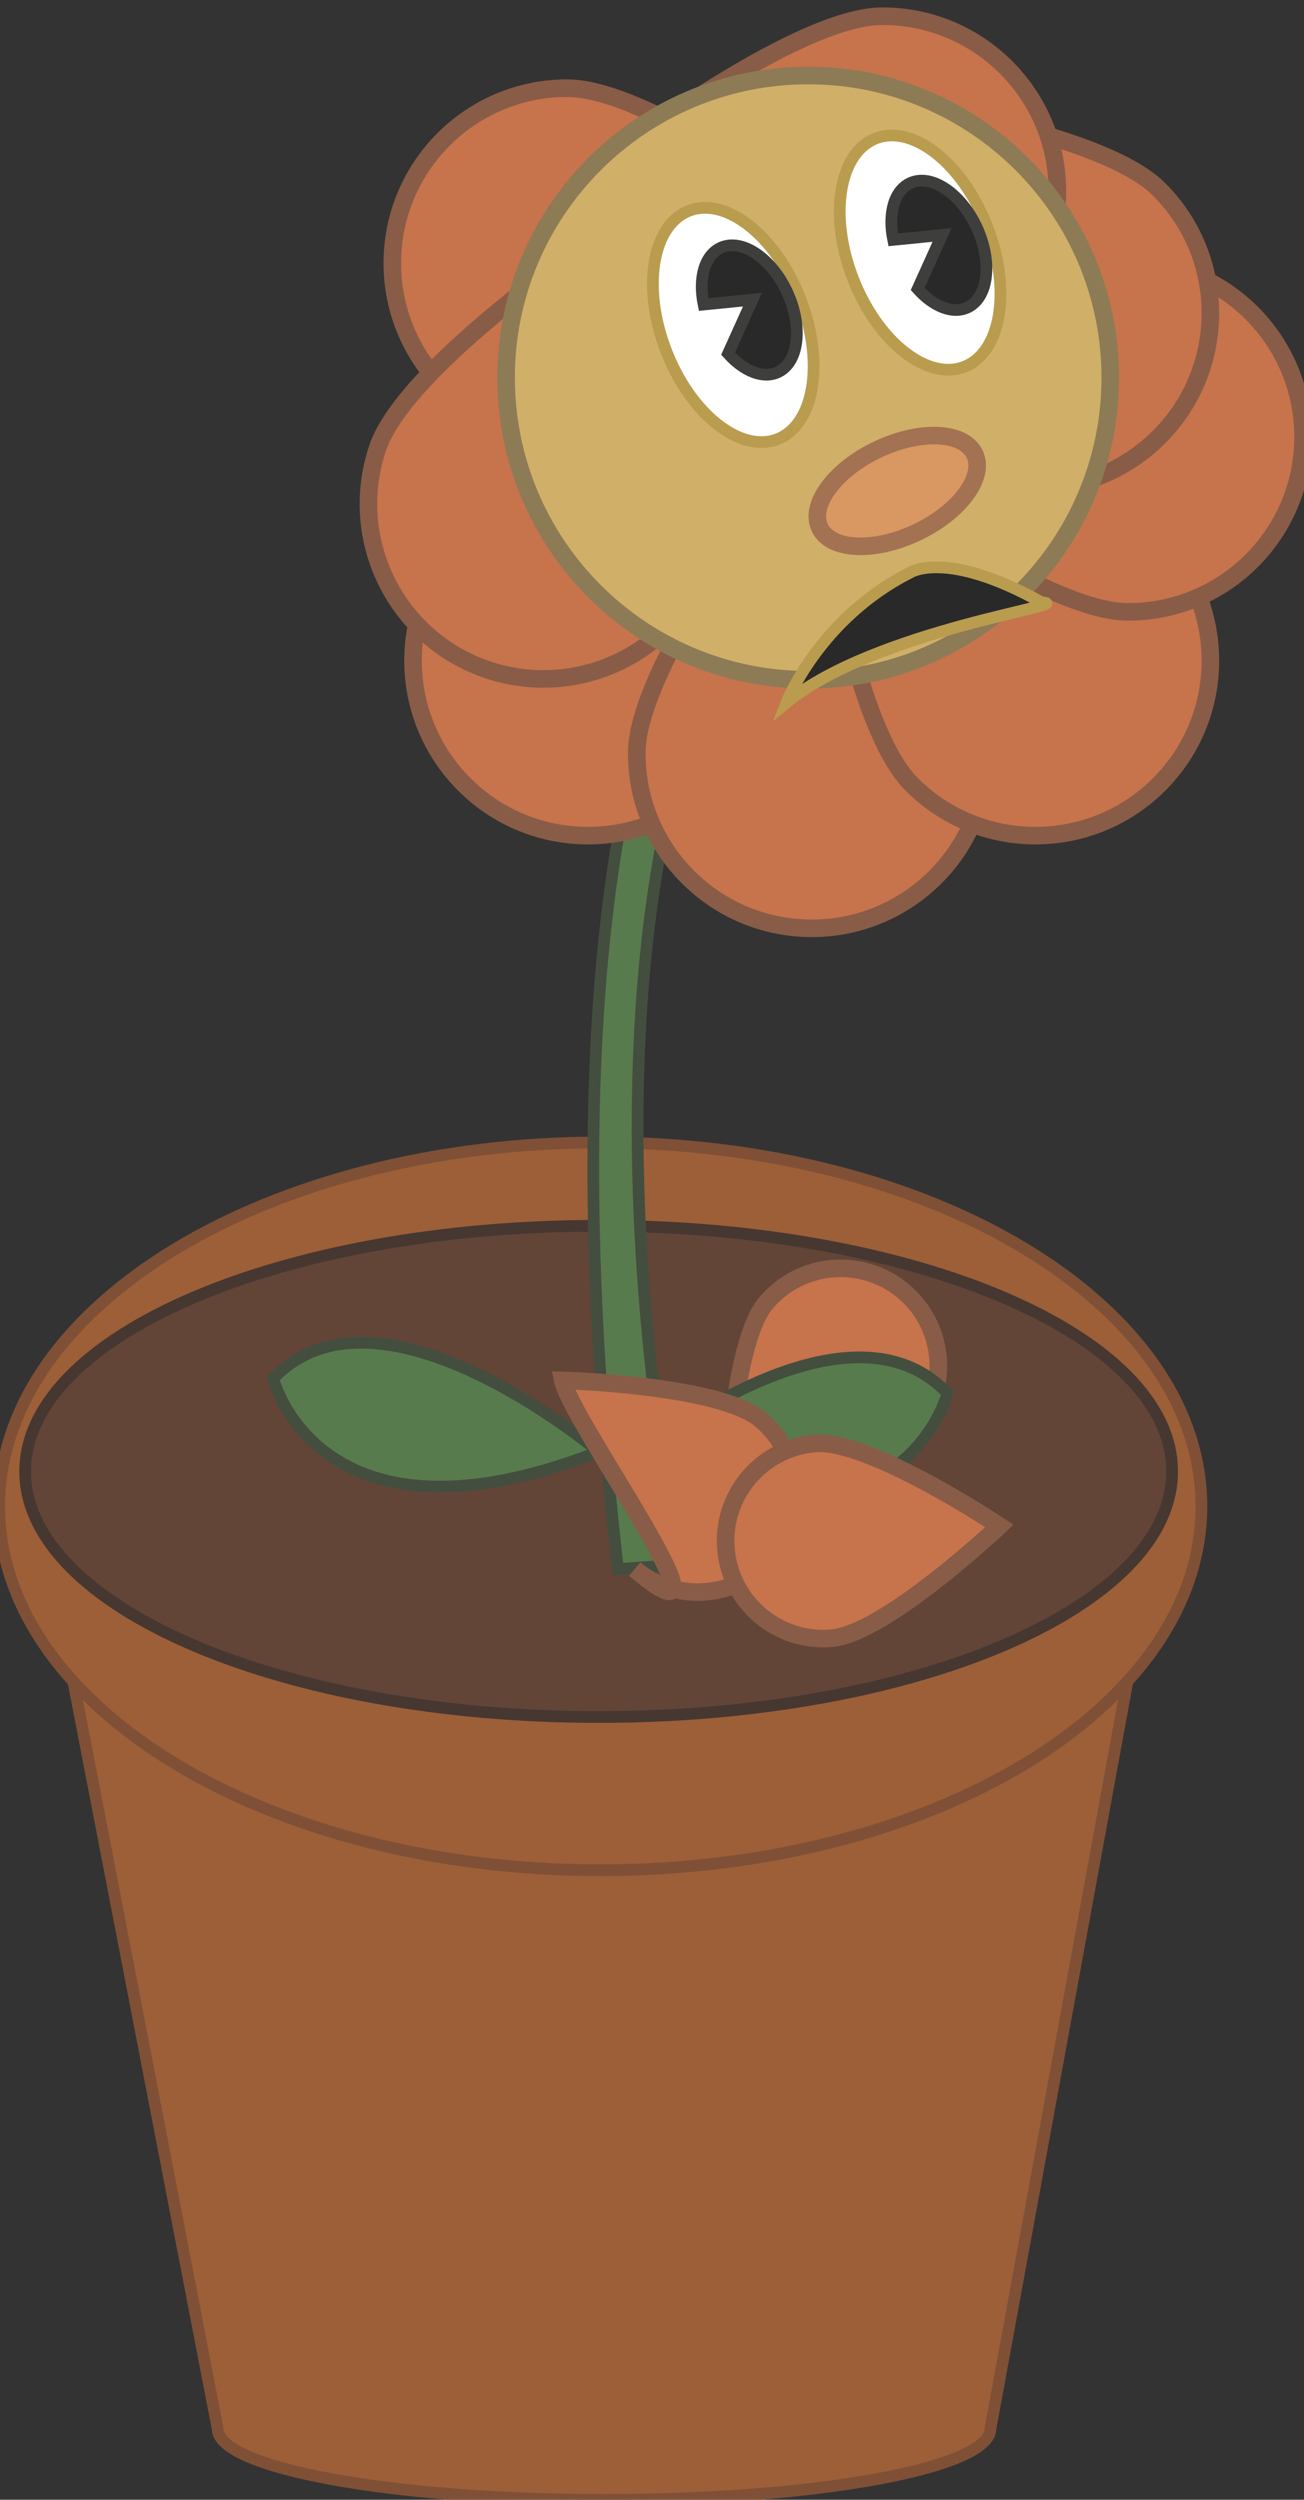 <svg width="297" height="569" viewBox="0 0 297 569" fill="none" xmlns="http://www.w3.org/2000/svg">
<rect x="0" y="0" width="297" height="569" fill="#333333" stroke="none"/>
<g clip-path="url(#clip0_4_1638)">
<mask id="mask0_4_1638" style="mask-type:luminance" maskUnits="userSpaceOnUse" x="-159" y="-135" width="578" height="747">
<path d="M-158.4 -135H418.629V611.41H-158.4V-135Z" fill="white"/>
</mask>
<g mask="url(#mask0_4_1638)">
<path d="M16.719 382.769L49.571 552.829C49.571 561.777 88.973 569.03 137.579 569.03C186.185 569.03 225.587 561.777 225.587 552.829L256.458 384.471L16.719 382.769Z" fill="#9C5F38"/>
<path d="M16.719 382.769L49.571 552.829C49.571 561.777 88.973 569.03 137.579 569.03C186.185 569.03 225.587 561.777 225.587 552.829L256.458 384.471L16.719 382.769Z" stroke="#7F5036" stroke-width="2.667" stroke-miterlimit="10"/>
<path d="M273.633 342.879C273.633 388.623 212.337 425.706 136.724 425.706C61.113 425.706 -0.183 388.623 -0.183 342.879C-0.183 297.135 61.113 260.052 136.724 260.052C212.337 260.052 273.633 297.135 273.633 342.879Z" fill="#9C5F38"/>
<path d="M273.633 342.879C273.633 388.623 212.337 425.706 136.724 425.706C61.113 425.706 -0.183 388.623 -0.183 342.879C-0.183 297.135 61.113 260.052 136.724 260.052C212.337 260.052 273.633 297.135 273.633 342.879Z" stroke="#7F5036" stroke-width="2.667" stroke-miterlimit="10"/>
<path d="M266.962 334.924C266.962 365.801 208.483 390.832 136.346 390.832C64.208 390.832 5.729 365.801 5.729 334.924C5.729 304.047 64.208 279.016 136.346 279.016C208.483 279.016 266.962 304.047 266.962 334.924Z" fill="#624537"/>
<path d="M266.962 334.924C266.962 365.801 208.483 390.832 136.346 390.832C64.208 390.832 5.729 365.801 5.729 334.924C5.729 304.047 64.208 279.016 136.346 279.016C208.483 279.016 266.962 304.047 266.962 334.924Z" stroke="#463731" stroke-width="2.667" stroke-miterlimit="10"/>
<path d="M174.448 296.598C182.376 287.207 196.419 286.018 205.814 293.942C215.209 301.866 216.399 315.902 208.472 325.294C200.545 334.684 165.504 341.694 165.504 341.694C165.504 341.694 166.521 305.99 174.448 296.598Z" fill="#C7734C"/>
<path d="M174.448 296.598C182.376 287.207 196.419 286.018 205.814 293.942C215.209 301.866 216.399 315.902 208.472 325.294C200.545 334.684 165.504 341.694 165.504 341.694C165.504 341.694 166.521 305.99 174.448 296.598Z" stroke="#895C47" stroke-width="4" stroke-miterlimit="10"/>
<path d="M141.674 333.765C141.674 333.765 191.626 291.714 215.779 317.126C215.779 317.126 205.495 358.663 141.674 333.765Z" fill="#587B4D"/>
<path d="M141.674 333.765C141.674 333.765 191.626 291.714 215.779 317.126C215.779 317.126 205.495 358.663 141.674 333.765Z" stroke="#434E3F" stroke-width="2.667" stroke-miterlimit="10"/>
<path d="M62.24 313.8C62.24 313.8 72.525 355.337 136.345 330.439C136.345 330.439 86.393 288.387 62.24 313.8Z" fill="#587B4D" stroke="#434E3F" stroke-width="2.667" stroke-miterlimit="10"/>
<path d="M155.192 356.155C155.192 356.155 111.672 158.984 206.376 92.275H192.374C192.374 92.275 113.836 119.66 140.737 357.152L155.192 356.155Z" fill="#587B4D"/>
<path d="M155.192 356.155C155.192 356.155 111.672 158.984 206.376 92.275H192.374C192.374 92.275 113.836 119.66 140.737 357.152L155.192 356.155Z" stroke="#434E3F" stroke-width="2.667" stroke-miterlimit="10"/>
<path d="M173.276 323.142C182.672 331.066 183.862 345.103 175.934 354.494C168.007 363.885 153.964 365.074 144.568 357.151C170.523 379.04 130.043 323.601 128.161 314.202C128.161 314.202 163.881 315.218 173.276 323.142Z" fill="#C7734C"/>
<path d="M173.276 323.142C182.672 331.066 183.862 345.103 175.934 354.494C168.007 363.885 153.964 365.074 144.568 357.151C170.523 379.04 130.043 323.601 128.161 314.202C128.161 314.202 163.881 315.218 173.276 323.142Z" stroke="#895C47" stroke-width="4" stroke-miterlimit="10"/>
<path d="M162.099 178.543C146.536 194.099 121.305 194.099 105.743 178.543C90.181 162.987 90.181 137.768 105.743 122.212C121.305 106.657 184.875 99.447 184.875 99.447C184.875 99.447 177.662 162.987 162.099 178.543Z" fill="#C7734C"/>
<path d="M162.099 178.543C146.536 194.099 121.305 194.099 105.743 178.543C90.181 162.987 90.181 137.768 105.743 122.212C121.305 106.657 184.875 99.447 184.875 99.447C184.875 99.447 177.662 162.987 162.099 178.543Z" stroke="#895C47" stroke-width="4" stroke-miterlimit="10"/>
<path d="M224.725 171.474C224.725 193.473 206.883 211.306 184.875 211.306C162.867 211.306 145.025 193.473 145.025 171.474C145.025 149.476 184.875 99.447 184.875 99.447C184.875 99.447 224.725 149.476 224.725 171.474Z" fill="#C7734C"/>
<path d="M224.725 171.474C224.725 193.473 206.883 211.306 184.875 211.306C162.867 211.306 145.025 193.473 145.025 171.474C145.025 149.476 184.875 99.447 184.875 99.447C184.875 99.447 224.725 149.476 224.725 171.474Z" stroke="#895C47" stroke-width="4" stroke-miterlimit="10"/>
<path d="M264.007 122.212C279.57 137.768 279.57 162.988 264.007 178.544C248.445 194.098 223.214 194.098 207.651 178.544C192.089 162.988 184.875 99.447 184.875 99.447C184.875 99.447 248.445 106.657 264.007 122.212Z" fill="#C7734C"/>
<path d="M264.007 122.212C279.57 137.768 279.57 162.988 264.007 178.544C248.445 194.098 223.214 194.098 207.651 178.544C192.089 162.988 184.875 99.447 184.875 99.447C184.875 99.447 248.445 106.657 264.007 122.212Z" stroke="#895C47" stroke-width="4" stroke-miterlimit="10"/>
<path d="M256.935 59.614C278.943 59.614 296.785 77.448 296.785 99.446C296.785 121.445 278.943 139.278 256.935 139.278C234.927 139.278 184.875 99.446 184.875 99.446C184.875 99.446 234.927 59.614 256.935 59.614Z" fill="#C7734C"/>
<path d="M256.935 59.614C278.943 59.614 296.785 77.448 296.785 99.446C296.785 121.445 278.943 139.278 256.935 139.278C234.927 139.278 184.875 99.446 184.875 99.446C184.875 99.446 234.927 59.614 256.935 59.614Z" stroke="#895C47" stroke-width="4" stroke-miterlimit="10"/>
<path d="M264.007 43.115C279.569 58.67 279.569 83.891 264.007 99.446C248.445 115.001 223.214 115.001 207.651 99.446C192.089 83.891 184.875 20.35 184.875 20.35C184.875 20.35 248.445 27.559 264.007 43.115Z" fill="#C7734C"/>
<path d="M264.007 43.115C279.569 58.67 279.569 83.891 264.007 99.446C248.445 115.001 223.214 115.001 207.651 99.446C192.089 83.891 184.875 20.35 184.875 20.35C184.875 20.35 248.445 27.559 264.007 43.115Z" stroke="#895C47" stroke-width="4" stroke-miterlimit="10"/>
<path d="M200.98 3.684C222.988 3.684 240.83 21.518 240.83 43.516C240.83 65.515 222.988 83.348 200.98 83.348C178.972 83.348 128.92 43.516 128.92 43.516C128.92 43.516 178.972 3.684 200.98 3.684Z" fill="#C7734C"/>
<path d="M200.98 3.684C222.988 3.684 240.83 21.518 240.83 43.516C240.83 65.515 222.988 83.348 200.98 83.348C178.972 83.348 128.92 43.516 128.92 43.516C128.92 43.516 178.972 3.684 200.98 3.684Z" stroke="#895C47" stroke-width="4" stroke-miterlimit="10"/>
<path d="M129.204 99.73C107.196 99.73 89.354 81.896 89.354 59.898C89.354 37.9 107.196 20.066 129.204 20.066C151.212 20.066 201.264 59.898 201.264 59.898C201.264 59.898 151.212 99.73 129.204 99.73Z" fill="#C7734C"/>
<path d="M129.204 99.73C107.196 99.73 89.354 81.896 89.354 59.898C89.354 37.9 107.196 20.066 129.204 20.066C151.212 20.066 201.264 59.898 201.264 59.898C201.264 59.898 151.212 99.73 129.204 99.73Z" stroke="#895C47" stroke-width="4" stroke-miterlimit="10"/>
<path d="M161.535 127.428C154.502 148.274 131.895 159.474 111.04 152.444C90.186 145.415 78.981 122.818 86.013 101.972C93.045 81.127 146.8 46.448 146.8 46.448C146.8 46.448 168.567 106.582 161.535 127.428Z" fill="#C7734C"/>
<path d="M161.535 127.428C154.502 148.274 131.895 159.474 111.04 152.444C90.186 145.415 78.981 122.818 86.013 101.972C93.045 81.127 146.8 46.448 146.8 46.448C146.8 46.448 168.567 106.582 161.535 127.428Z" stroke="#895C47" stroke-width="4" stroke-miterlimit="10"/>
<path d="M252.871 85.96C252.871 123.941 222.067 154.73 184.069 154.73C146.071 154.73 115.268 123.941 115.268 85.96C115.268 47.979 146.071 17.189 184.069 17.189C222.067 17.189 252.871 47.979 252.871 85.96Z" fill="#D0AF68"/>
<path d="M252.871 85.96C252.871 123.941 222.067 154.73 184.069 154.73C146.071 154.73 115.268 123.941 115.268 85.96C115.268 47.979 146.071 17.189 184.069 17.189C222.067 17.189 252.871 47.979 252.871 85.96Z" stroke="#8D7B56" stroke-width="4" stroke-miterlimit="10"/>
<path d="M237.275 137.136C246.088 137.448 199.382 143.334 179.117 159.953C179.117 159.953 186.519 140.874 207.177 130.39C207.177 130.39 215.285 124.818 237.275 137.136Z" fill="#292929"/>
<path d="M237.275 137.136C246.088 137.448 199.382 143.334 179.117 159.953C179.117 159.953 186.519 140.874 207.177 130.39C207.177 130.39 215.285 124.818 237.275 137.136Z" stroke="#B99C4E" stroke-width="2.667" stroke-miterlimit="10"/>
<path d="M182.284 68.054C187.847 82.41 185.516 96.695 177.079 99.963C168.64 103.229 157.291 94.239 151.728 79.883C146.165 65.527 148.496 51.242 156.934 47.975C165.372 44.708 176.721 53.697 182.284 68.054Z" fill="white"/>
<path d="M182.284 68.054C187.847 82.41 185.516 96.695 177.079 99.963C168.64 103.229 157.291 94.239 151.728 79.883C146.165 65.527 148.496 51.242 156.934 47.975C165.372 44.708 176.721 53.697 182.284 68.054Z" stroke="#B99C4E" stroke-width="2.667" stroke-miterlimit="10"/>
<path d="M164.167 56.388C160.441 58.091 159.026 63.376 160.253 69.318L171.382 68.209L165.829 80.497C169.371 84.454 173.746 86.285 177.132 84.739C181.93 82.547 182.917 74.423 179.336 66.595C175.756 58.766 168.965 54.196 164.167 56.388Z" fill="#292929"/>
<path d="M164.167 56.388C160.441 58.091 159.026 63.376 160.253 69.318L171.382 68.209L165.829 80.497C169.371 84.454 173.746 86.285 177.132 84.739C181.93 82.547 182.917 74.423 179.336 66.595C175.756 58.766 168.965 54.196 164.167 56.388Z" stroke="#3E3E3D" stroke-width="2.667" stroke-miterlimit="10"/>
<path d="M224.839 51.579C230.402 65.935 228.072 80.22 219.634 83.487C211.195 86.754 199.846 77.764 194.283 63.408C188.721 49.052 191.051 34.767 199.489 31.5C207.927 28.233 219.277 37.223 224.839 51.579Z" fill="white"/>
<path d="M224.839 51.579C230.402 65.935 228.072 80.22 219.634 83.487C211.195 86.754 199.846 77.764 194.283 63.408C188.721 49.052 191.051 34.767 199.489 31.5C207.927 28.233 219.277 37.223 224.839 51.579Z" stroke="#B99C4E" stroke-width="2.667" stroke-miterlimit="10"/>
<path d="M207.346 41.665C203.62 43.368 202.205 48.652 203.431 54.594L214.561 53.486L209.007 65.773C212.55 69.731 216.925 71.562 220.311 70.015C225.109 67.823 226.096 59.699 222.515 51.872C218.935 44.043 212.143 39.473 207.346 41.665Z" fill="#292929"/>
<path d="M207.346 41.665C203.62 43.368 202.205 48.652 203.431 54.594L214.561 53.486L209.007 65.773C212.55 69.731 216.925 71.562 220.311 70.015C225.109 67.823 226.096 59.699 222.515 51.872C218.935 44.043 212.143 39.473 207.346 41.665Z" stroke="#3E3E3D" stroke-width="2.667" stroke-miterlimit="10"/>
<path d="M221.993 103.378C224.467 108.584 218.575 116.552 208.835 121.177C199.093 125.801 189.191 125.33 186.718 120.125C184.244 114.919 190.136 106.95 199.877 102.325C209.617 97.701 219.519 98.172 221.993 103.378Z" fill="#D99861"/>
<path d="M221.993 103.378C224.467 108.584 218.575 116.552 208.835 121.177C199.093 125.801 189.191 125.33 186.718 120.125C184.244 114.919 190.136 106.95 199.877 102.325C209.617 97.701 219.519 98.172 221.993 103.378Z" stroke="#A37252" stroke-width="4" stroke-miterlimit="10"/>
<path d="M189.401 372.899C177.153 373.936 166.382 364.852 165.344 352.608C164.305 340.365 173.394 329.598 185.642 328.561C197.892 327.523 227.628 347.332 227.628 347.332C227.628 347.332 201.65 371.861 189.401 372.899Z" fill="#C7734C"/>
<path d="M189.401 372.899C177.153 373.936 166.382 364.852 165.344 352.608C164.305 340.365 173.394 329.598 185.642 328.561C197.892 327.523 227.628 347.332 227.628 347.332C227.628 347.332 201.65 371.861 189.401 372.899Z" stroke="#895C47" stroke-width="4" stroke-miterlimit="10"/>
</g>
</g>
<defs>
<clipPath id="clip0_4_1638">
<rect width="297" height="569" fill="white"/>
</clipPath>
</defs>
</svg>
